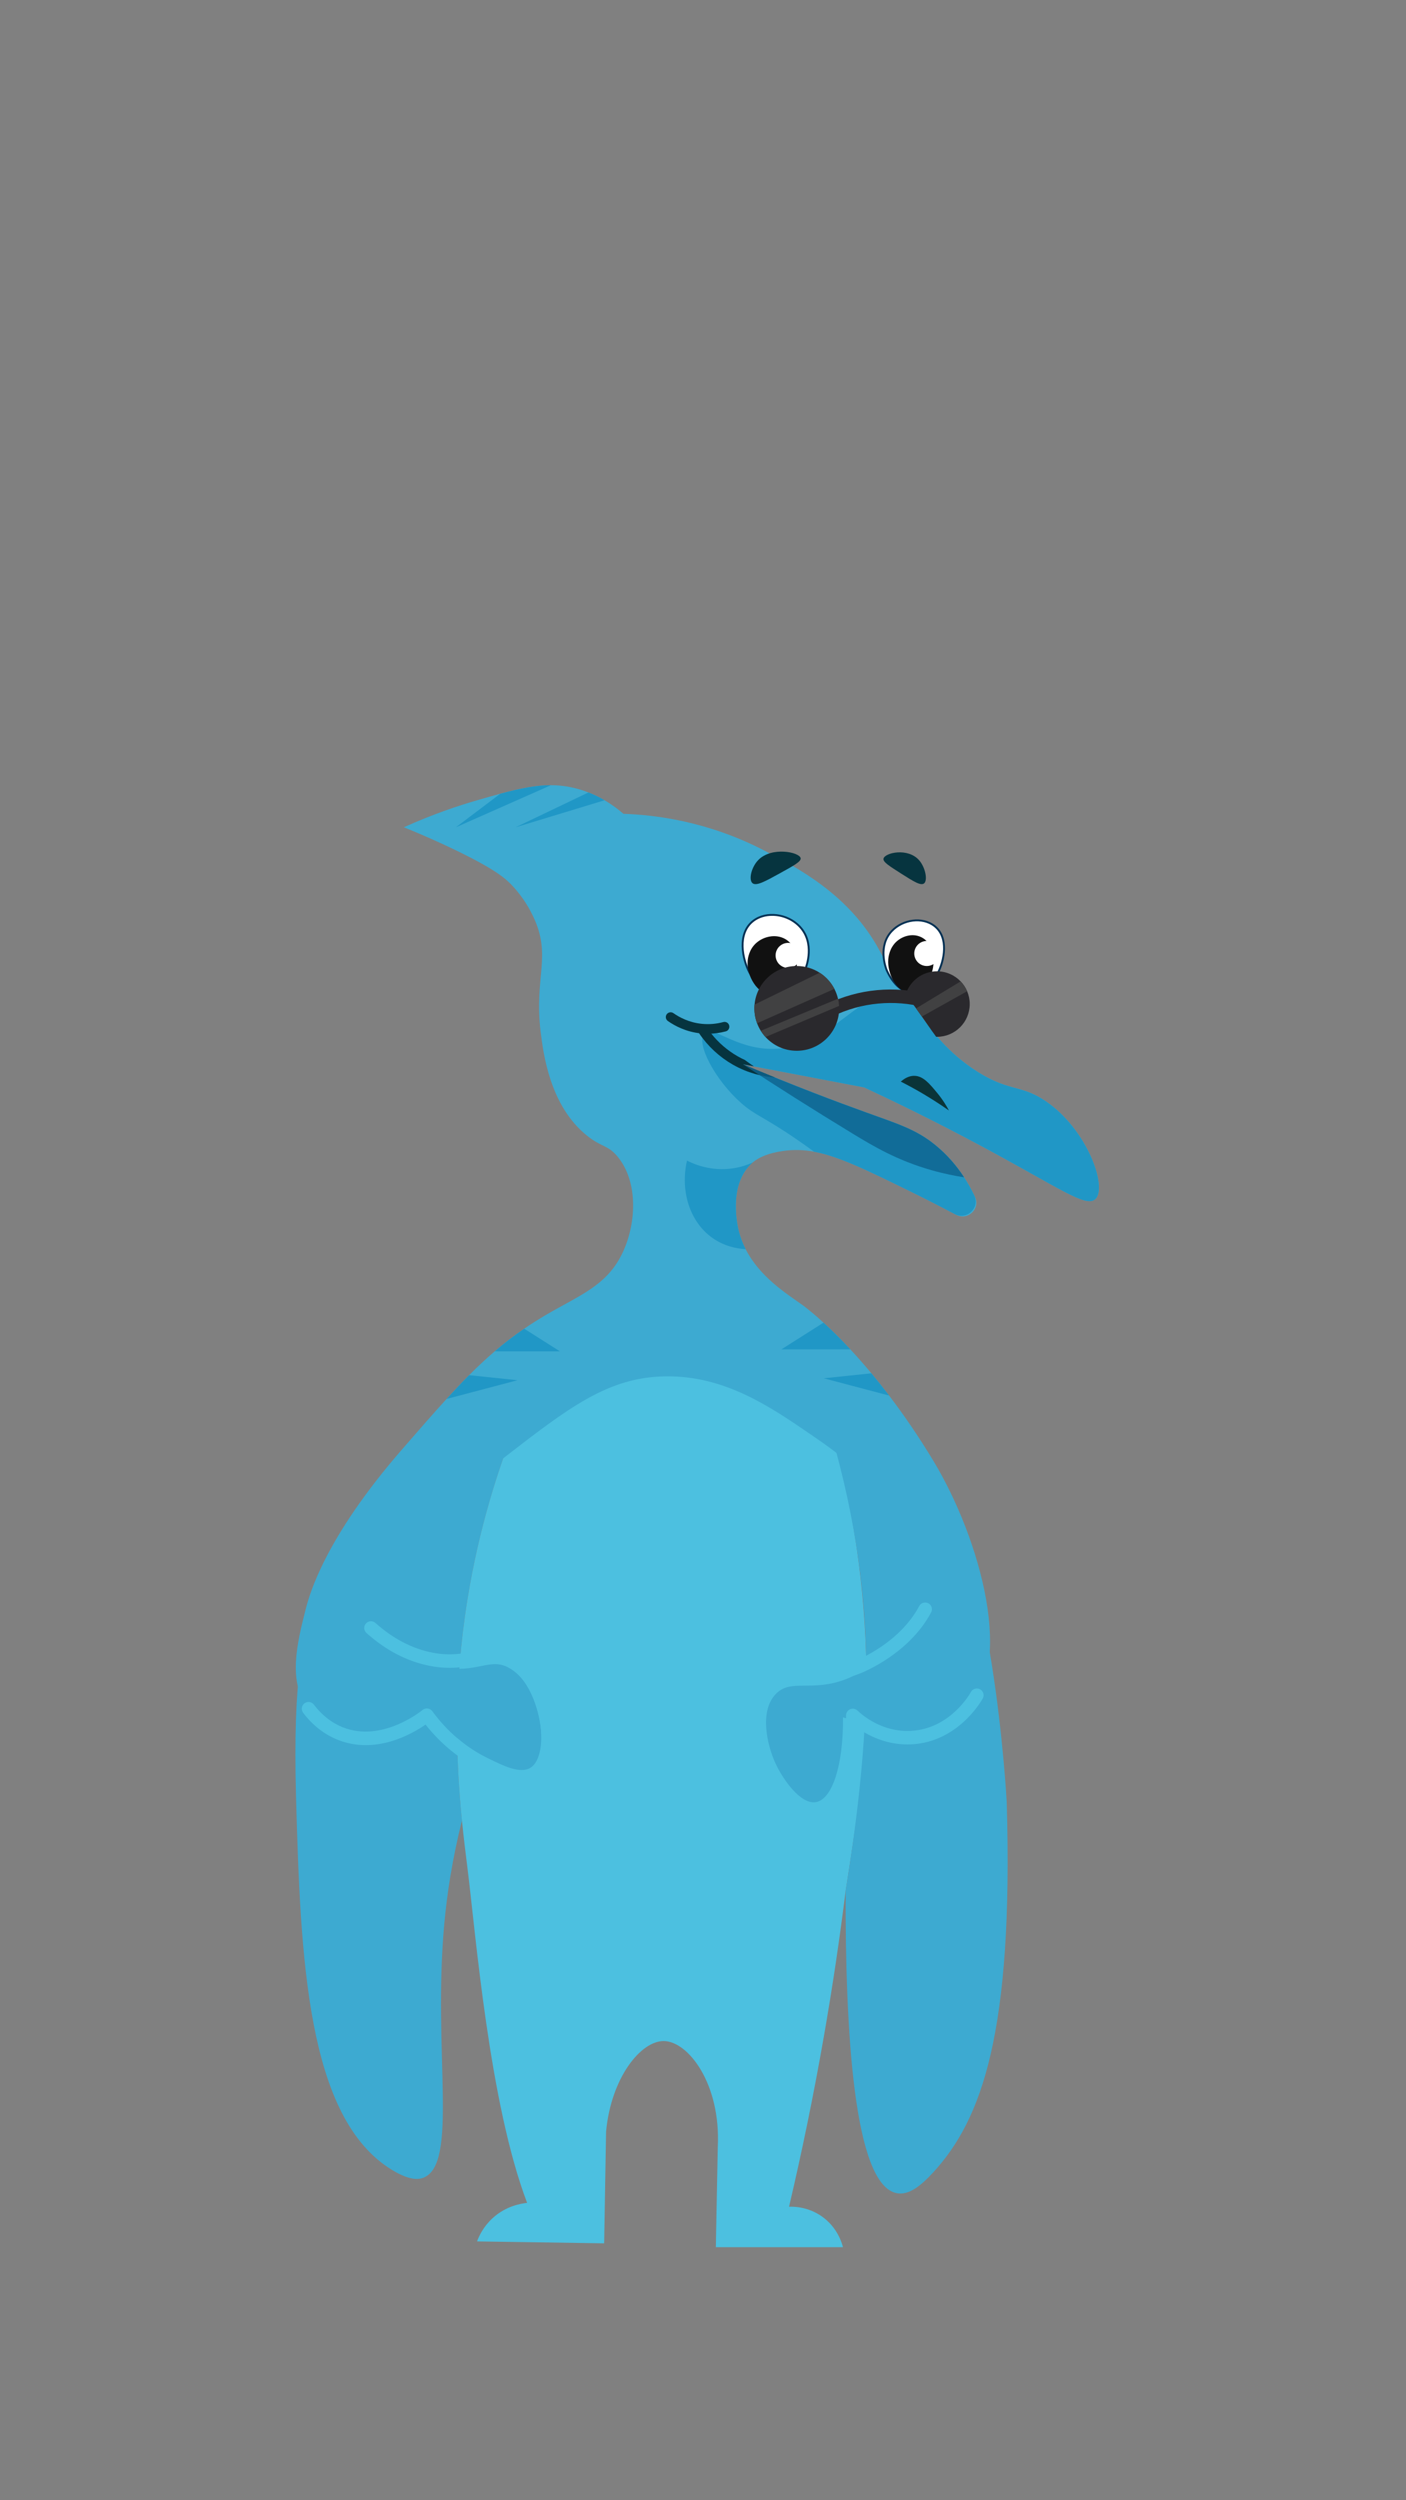 <?xml version="1.0" encoding="utf-8"?>
<!-- Generator: Adobe Illustrator 24.0.2, SVG Export Plug-In . SVG Version: 6.00 Build 0)  -->
<svg version="1.1" id="Layer_1" xmlns="http://www.w3.org/2000/svg" xmlns:xlink="http://www.w3.org/1999/xlink" x="0px" y="0px"
	 viewBox="0 0 1080 1920" style="enable-background:new 0 0 1080 1920;" xml:space="preserve">
<rect x="0" y="0" width="1080" height="1920" fill="#808080" stroke="none"/>
<style type="text/css">
	.st0{fill:#3DAAD1;}
	.st1{fill:#4CC0E0;}
	.st2{fill:#FFFFFF;}
	.st3{fill:#063154;}
	.st4{fill:#111111;}
	.st5{fill:#2097C6;}
	.st6{fill:#0A3438;}
	.st7{fill:#06343F;}
	.st8{fill:#2A292D;}
	.st9{fill:#414142;}
	.st10{opacity:0.82;}
	.st11{fill:#0D638E;}
</style>
<g>
	<g>
		<path class="st0" d="M359.05,1228.56c-10.99,68.35-8.63,125.13-4.2,169.43c-7.59,30.24-11.51,56.89-13.55,79.12
			c-9.07,98.24,11.32,184.96-16.27,195.29c-3.09,1.15-9.78,2.47-23.67-5.92c-65.85-39.78-70.56-163.04-73.97-287.02
			c-2.56-93.24,5.93-123.53,13.32-143.51c20.92-56.53,56.53-93.78,79.3-113.9l77.46-31.17
			C383.21,1126.14,368.03,1172.68,359.05,1228.56z"/>
	</g>
	<g>
		<path class="st1" d="M649.56,1452.04c0.33-2.03,0.64-4.01,0.95-5.99c9.1-58.73,16.78-108.27,14.79-174.58
			c-1.98-66.41-12.83-121.63-23.18-161.26c-0.67-2.53-1.32-5-1.97-7.4c-3.52-9.78-9.68-22.35-20.71-34.03
			c-33.69-35.61-83.6-31.81-91.73-31.07c-40.94,11.84-81.86,23.67-122.8,35.51c-2.43,5.53-4.93,11.42-7.46,17.66
			c-14.25,35.26-29.43,81.8-38.41,137.68c-10.99,68.35-8.63,125.13-4.2,169.43c1.32,13.2,2.81,25.27,4.2,36.22
			c6.36,50.38,16.63,180.45,45.86,257.43c-4.26,0.43-16.19,2.22-26.63,11.84c-7.03,6.48-10.34,13.69-11.84,17.75
			c32.55,0.49,65.1,0.99,97.64,1.48c0.49-28.6,0.99-57.21,1.48-85.81c3.89-41.54,26.78-69.73,44.38-69.53
			c18.78,0.21,43.85,32.87,41.42,81.37c-0.49,25.64-0.99,51.29-1.48,76.93h97.64c-0.81-3.21-4.28-15.27-16.27-23.67
			c-10.65-7.46-21.59-7.53-25.15-7.4c9.64-41.05,18.66-84.49,26.65-130.2C639.55,1525.58,645.08,1488.07,649.56,1452.04z"/>
	</g>
	<g>
		<path class="st0" d="M717.08,1667.96c-9.71,10.61-18.93,17.94-28.11,16.27c-33.41-6.06-39.7-126.32-39.41-232.19c0,0,0,0,0-0.01
			c0.33-2.03,0.64-4.01,0.95-5.99c4.84-30.9,16.15-103.82,14.79-174.58c-0.76-39.85-5.96-100.25-28.11-174.58
			c9.37,4.44,18.74,8.88,28.11,13.32c12.56,4.81,30.17,13.18,47.34,28.11c49.95,43.41,60.66,245.59,60.66,245.59
			C778.56,1561.18,754,1627.62,717.08,1667.96z"/>
	</g>
	<g>
		<path class="st0" d="M841.35,920.84c-7.31,6.79-27.59-8.67-88.77-41.42c-37.19-19.91-68.26-34.84-88.77-44.38l-54.8-10.45
			l-38.41-7.31c8.58,3.61,16.82,7.01,24.71,10.19c28.41,11.52,52.15,20.37,69.98,26.79c25.65,9.23,38.73,13.29,53.26,25.15
			c14.4,11.75,23.95,26.07,30.4,39.77c4.29,9.11-5.62,18.42-14.51,13.68c-13.51-7.16-25.36-13.15-35.12-17.95
			c-34.72-17.06-55.7-27.13-74-30.51c-8.08-1.48-15.64-1.66-23.64-0.56c-5.83,0.8-10.4,2.04-14,3.43c-4.59,1.78-7.56,3.79-9.53,5.43
			c-0.01,0-0.01,0.01-0.03,0.01c-0.64,0.55-1.15,1.04-1.6,1.48c-17.47,17.27-9.73,48.54-8.88,51.78c1.27,4.78,3.02,9.2,5.12,13.3
			c10.81,21.22,30.99,33.89,43.7,42.92c0,0,6.05,4.29,16.1,13.49c5.7,5.22,12.69,12.03,20.61,20.53
			c5.04,5.41,10.46,11.54,16.16,18.37c4.38,5.25,8.94,10.95,13.6,17.07c10.92,14.32,22.49,31.05,34.15,50.36
			c35.76,59.21,63.99,159.23,23.67,193.81c-5.98,5.12-30.39,23.33-93.21,2.96c0.33,36.53-8.18,62.83-20.71,65.1
			c-11.87,2.15-25.51-17.61-31.07-29.59c-6.32-13.6-12.72-39.8,0-53.26c11.76-12.46,27.73-1.15,54.74-11.84
			c2.44-0.96,28.76-11.75,41.42-35.51c20.86-39.13-7.03-86.9-13.32-97.64c-15.52-26.54-35.57-40.6-56.22-54.74
			c-30.79-21.08-65.57-44.92-110.96-44.38c-44.28,0.52-74.54,23.94-125.75,63.62c-13.11,10.15-43.98,35.31-69.53,76.93
			c-12.86,20.93-27.19,44.81-17.75,62.14c8.2,15.05,31.26,19.16,39.95,20.71c27.98,4.99,37.42-7.32,51.78,0
			c26.07,13.3,32.83,66.64,17.75,76.93c-7.9,5.39-21.47-1.24-34.03-7.4c-20.14-9.85-32.33-24.16-38.47-32.55
			c-40.6,17.89-79.83,15.96-97.64-4.44c-17.4-19.93-9.35-51.74-2.96-76.93c3-11.85,14.96-54.95,73.97-122.8
			c12.86-14.79,23.98-27.58,34.31-38.88c5.98-6.55,11.7-12.61,17.32-18.26c6.58-6.58,13.03-12.65,19.68-18.32
			c7.2-6.17,14.62-11.88,22.64-17.35c5.37-3.67,11.01-7.23,17.01-10.76c25.24-14.77,45.6-21.97,57.7-45.86
			c11.41-22.53,13.34-55.69-2.96-75.45c-7.6-9.22-12.13-6.97-23.67-16.27c-28.35-22.83-33.42-62.68-35.51-79.89
			c-5.1-42.15,8.94-58.1-5.92-88.77c-1.86-3.86-6.7-13.66-16.27-23.67c-5.09-5.33-13.24-12.55-45.86-28.11
			c-9.07-4.33-21.63-10.06-36.99-16.27c22.41-10.1,41.85-16.57,56.22-20.71c6.39-1.85,12.28-3.54,17.8-5.03
			c14.96-4.02,27.15-6.55,38.89-6.55c6.75,0,13.34,0.84,20.24,2.71c3.02,0.81,5.89,1.78,8.61,2.83c4.57,1.79,8.7,3.86,12.4,6.01
			h0.01c5.99,3.49,10.8,7.23,14.48,10.4c23.57,0.81,64.19,5.44,108,28.11c25.67,13.29,65.6,33.94,88.77,76.93
			c11.63,21.56,10.56,19.97,19.37,32.28c2.74,3.82,6.41,8.97,11.7,16.54c7.86,11.24,21.04,29.74,44.38,44.38
			c22,13.8,31.28,10.53,46.63,19.04c0.04,0.03,0.09,0.06,0.13,0.07c0.83,0.44,1.66,0.95,2.52,1.48c0.81,0.49,1.64,1.02,2.5,1.6
			C835.08,867,851,911.89,841.35,920.84z"/>
	</g>
	<g>
		<path class="st1" d="M403.78,1370.93c-10.3,0-22.45-5.96-33.54-11.39c-16.81-8.23-31.38-20.05-43.37-35.19
			c-10.49,7.3-38.35,23.31-67.48,11.67c-10.24-4.09-19.42-11.26-26.54-20.75c-1.72-2.29-1.26-5.53,1.03-7.25
			c2.29-1.72,5.53-1.26,7.25,1.03c5.99,7.97,13.63,13.97,22.1,17.35c30.48,12.17,61.01-12.99,61.32-13.25
			c1.1-0.92,2.52-1.34,3.95-1.17c1.42,0.17,2.71,0.93,3.56,2.08c11.55,15.78,25.93,27.95,42.73,36.18
			c12.3,6.02,27.6,13.52,34.29,8.96c4.96-3.39,7.62-14.22,6.76-27.58c-1.24-19.48-10.16-44.31-26.8-52.8
			c-7.11-3.63-13.5-2.36-22.34-0.61c-9.23,1.83-20.71,4.1-36.37,1.08c-17.37-3.35-33.79-11.84-48.82-25.25
			c-2.13-1.9-2.32-5.18-0.42-7.31c1.91-2.14,5.18-2.32,7.31-0.42c13.61,12.15,28.38,19.82,43.88,22.81
			c13.67,2.63,23.62,0.67,32.4-1.07c9.64-1.91,18.75-3.71,29.06,1.55c20.36,10.39,30.96,38.31,32.43,61.37
			c1.13,17.72-2.97,31.13-11.26,36.79C411.62,1370,407.84,1370.93,403.78,1370.93z"/>
	</g>
	<g>
		<path class="st1" d="M626.84,1404.23c-17.79,0-34.61-25.81-41.32-40.26c-8.27-17.79-17.37-53.08,0.93-72.45
			c9.19-9.73,19.86-9.8,32.22-9.88c10.72-0.07,22.88-0.15,38.2-6.21c3.47-1.37,34.34-14.17,49.22-42.1
			c1.35-2.52,4.48-3.48,7.01-2.13s3.48,4.48,2.13,7.01c-16.63,31.2-50.72,45.35-54.56,46.86c-17.12,6.77-30.88,6.86-41.94,6.93
			c-11.21,0.07-18.61,0.12-24.76,6.63c-13.48,14.26-6.83,44.28,0.93,60.97c7.21,15.54,22.75,36.02,33.3,34.15
			c10.83-1.96,22.11-29.39,21.69-76.39c-0.02-2.08,1.21-3.97,3.12-4.8s4.13-0.43,5.63,1c4.15,3.96,19.4,16.8,41.14,15.61
			c30.29-1.62,45.41-28.71,46.03-29.86c1.37-2.51,4.52-3.44,7.03-2.06c2.51,1.37,3.43,4.52,2.06,7.03
			c-0.74,1.36-18.58,33.31-54.57,35.24c-17.57,0.91-31.5-5.73-40.19-11.58c-1.25,43.45-12.7,72.86-30.1,76.01
			C628.98,1404.14,627.91,1404.23,626.84,1404.23z"/>
	</g>
	<g>
		<g>
			<path class="st2" d="M618.69,744.04c-0.44,1.1-8.02,19.38-22.19,19.23c-12.02-0.13-19.18-13.42-20.71-16.27
				c-5.44-10.11-9.87-30.27,2.96-39.95c10.16-7.66,26.41-5.18,35.51,4.44C626.27,724.18,619.34,742.43,618.69,744.04z"/>
			<path class="st3" d="M596.67,764.02c-0.06,0-0.12,0-0.18,0c-8.03-0.09-15.62-6-21.36-16.66c-5.7-10.59-9.88-31.05,3.17-40.89
				c10.19-7.68,26.89-5.61,36.49,4.52c12.22,12.91,5.41,31.28,4.59,33.33l0,0C619.06,745.12,611.35,764.02,596.67,764.02z
				 M593.13,703.28c-5.09,0-10.03,1.42-13.94,4.37c-12.31,9.28-8.22,28.85-2.75,39c5.47,10.17,12.6,15.81,20.07,15.89
				c0.05,0,0.11,0,0.16,0c13.68,0,21.03-18,21.33-18.77c0.78-1.96,7.3-19.52-4.29-31.77C608.32,706.3,600.56,703.28,593.13,703.28z"
				/>
		</g>
		<g>
			<path class="st4" d="M612.04,741.82c-0.9,10.23-8.75,22.14-18.86,22.19c-11.29,0.06-19.86-14.69-18.86-26.26
				c0.18-2.11,1.09-8.78,6.66-13.68c5.53-4.87,14.75-7.2,22.19-2.96C613.08,726.76,612.22,739.77,612.04,741.82z"/>
		</g>
		<g>
			<circle class="st2" cx="605.38" cy="733.68" r="9.62"/>
		</g>
	</g>
	<g>
		<g>
			<path class="st2" d="M680.99,744.73c0.4,1.01,7.34,17.73,20.3,17.6c11-0.12,17.55-12.28,18.95-14.89
				c4.98-9.25,9.03-27.69-2.71-36.55c-9.3-7.01-24.16-4.74-32.49,4.06C674.06,726.57,680.4,743.26,680.99,744.73z"/>
			<path class="st3" d="M701.13,763.07c-13.47,0-20.54-17.32-20.83-18.06l0,0c-0.75-1.88-7-18.72,4.21-30.56
				c8.8-9.29,24.12-11.19,33.47-4.14c11.97,9.02,8.14,27.78,2.91,37.49c-5.26,9.78-12.22,15.2-19.6,15.28
				C701.24,763.07,701.19,763.07,701.13,763.07z M681.67,744.46c0.28,0.71,7.01,17.3,19.61,17.13c6.81-0.07,13.32-5.22,18.31-14.5
				c4.99-9.27,8.73-27.14-2.5-35.61c-8.77-6.62-23.2-4.8-31.51,3.98C675.01,726.64,680.96,742.67,681.67,744.46L681.67,744.46z"/>
		</g>
		<g>
			<path class="st4" d="M716.99,740.7c-0.82,10.06-8.04,21.78-17.34,21.83c-10.38,0.06-18.26-14.45-17.34-25.83
				c0.17-2.08,1-8.64,6.12-13.46c5.08-4.79,13.56-7.08,20.4-2.91C717.95,725.89,717.15,738.68,716.99,740.7z"/>
		</g>
		<g>
			<circle class="st2" cx="711.9" cy="732.21" r="9.62"/>
		</g>
	</g>
	<g>
		<path class="st5" d="M841.35,920.84c-7.31,6.79-27.59-8.67-88.77-41.42c-37.19-19.91-68.26-34.84-88.77-44.38l-93.21-17.75
			c39.49,16.61,71.9,28.79,94.69,36.99c25.65,9.23,38.73,13.29,53.26,25.15c9.14,7.47,16.35,15.98,22.01,24.69
			c3,4.6,5.59,9.27,7.81,13.88c4.57,9.47-5.74,19.23-15.03,14.31c-13.05-6.92-24.53-12.71-34.03-17.37
			c-34.72-17.06-55.7-27.13-74-30.51c-3.82-2.81-8.21-5.95-13.29-9.44c-26.25-18.01-31.75-18.21-42.9-28.11
			c-19.87-17.64-34.69-45.64-28.11-53.26c6.07-7.03,22.99,11.7,51.78,11.84c47.03,0.22,67.73-49.44,102.22-43.17
			c2.74,3.82,6.41,8.97,11.7,16.54c7.86,11.24,21.04,29.74,44.38,44.38c22,13.8,31.28,10.53,46.63,19.04
			c0.04,0.03,0.09,0.06,0.13,0.07c0.84,0.5,1.69,0.99,2.52,1.48c0.81,0.49,1.64,1.02,2.5,1.6C835.08,867,851,911.89,841.35,920.84z"
			/>
	</g>
	<g>
		<path class="st6" d="M691.93,830.59c4.58-4.02,8.43-4.46,10.36-4.44c6.81,0.06,11.68,5.97,17.75,13.32
			c4.08,4.94,6.93,9.63,8.88,13.32c-6.27-4.41-13.17-8.89-20.71-13.32C702.61,836.19,697.17,833.24,691.93,830.59z"/>
	</g>
	<g>
		<path class="st7" d="M615,658.97c-0.98-4.66-22.35-9.04-32.55,1.48c-5.38,5.56-7.5,15.11-4.44,17.75
			c2.84,2.45,9.75-1.36,20.71-7.4C609.93,664.63,615.54,661.54,615,658.97z"/>
	</g>
	<g>
		<path class="st7" d="M678.64,659.42c0.83-4.56,18.95-8.84,27.6,1.45c4.56,5.43,6.36,14.77,3.76,17.35
			c-2.41,2.4-8.27-1.33-17.56-7.23C682.94,664.95,678.18,661.94,678.64,659.42z"/>
	</g>
	<g>
		<path class="st8" d="M639.45,780.51l-4.53-9.31c12.21-5.94,25.26-9.59,38.77-10.85c13.03-1.22,26.08-0.18,38.77,3.1l-2.59,10.03
			c-11.52-2.98-23.37-3.93-35.21-2.82C662.39,771.8,650.54,775.12,639.45,780.51z"/>
	</g>
	<g>
		<g>
			<path class="st8" d="M744.89,771.04c0,13.89-11.26,25.15-25.15,25.15c-0.22,0-0.43-0.03-0.65-0.03
				c-1.98-2.68-3.73-5.16-5.27-7.37c-2.17-3.11-4.05-5.8-5.71-8.15c-1.72-2.41-3.18-4.47-4.45-6.26c-0.55-0.75-1.05-1.46-1.54-2.13
				c-2.91-4.05-4.73-6.6-6.3-8.97c3.27-10.09,12.74-17.4,23.92-17.4c7.13,0,13.58,2.97,18.15,7.75c2.1,2.17,3.8,4.73,5,7.56
				C744.18,764.24,744.89,767.55,744.89,771.04z"/>
		</g>
		<g>
			<path class="st9" d="M742.89,761.2l-34.78,19.44c-1.72-2.41-3.18-4.47-4.45-6.26l34.23-20.74
				C739.99,755.82,741.7,758.38,742.89,761.2z"/>
		</g>
	</g>
	<g>
		<g>
			<g>
				<path class="st7" d="M572.17,813.99c-1.87-0.85-3.75-1.81-5.64-2.89c-7.71-4.41-14.59-10.33-20.17-17.34
					c-1.32-1.66-2.56-3.37-3.73-5.15c-1.12-1.72-3.42-2.19-5.12-1.07c-1.72,1.12-2.19,3.42-1.07,5.12c0.16,0.25,0.33,0.5,0.5,0.74
					c6.67,9.93,15.62,18.24,25.91,24.12c11.63,6.64,23.05,9.22,32.46,9.94c-7.89-3.18-16.13-6.58-24.71-10.19l8.5,1.62
					C576.74,817.32,574.43,815.66,572.17,813.99z"/>
			</g>
		</g>
		<g>
			<g>
				<path class="st7" d="M543.67,793.85c-1.74,0-3.49-0.09-5.23-0.26c-11.43-1.14-20.14-5.81-25.43-9.53
					c-1.67-1.17-2.07-3.48-0.9-5.15c1.18-1.67,3.48-2.07,5.15-0.9c4.57,3.21,12.07,7.24,21.91,8.22c5.5,0.55,11.02,0.09,16.42-1.37
					c1.97-0.53,4,0.63,4.53,2.61c0.53,1.97-0.63,4-2.61,4.54C552.96,793.23,548.32,793.85,543.67,793.85z"/>
			</g>
		</g>
	</g>
	<g>
		<g>
			<path class="st8" d="M644.58,774.37c0,17.98-14.57,32.55-32.55,32.55c-9.51,0-18.05-4.07-24-10.56
				c-1.36-1.48-2.57-3.08-3.64-4.79c-1.14-1.8-2.09-3.74-2.86-5.77c-1.33-3.55-2.06-7.4-2.06-11.42c0-0.99,0.04-1.97,0.13-2.93
				c1.48-16.6,15.43-29.62,32.41-29.62c6.49,0,12.53,1.89,17.61,5.16c4.76,3.06,8.67,7.34,11.29,12.4c1.23,2.35,2.17,4.88,2.8,7.55
				c0.43,1.79,0.7,3.64,0.8,5.53C644.57,773.1,644.58,773.73,644.58,774.37z"/>
		</g>
		<g>
			<path class="st9" d="M640.93,759.38l-59.39,26.41c-1.33-3.55-2.06-7.4-2.06-11.42c0-0.99,0.04-1.97,0.13-2.93l50.02-24.46
				C634.41,750.05,638.31,754.32,640.93,759.38z"/>
		</g>
		<g>
			<path class="st9" d="M644.53,772.46l-56.49,23.89c-1.36-1.48-2.57-3.08-3.64-4.79l59.33-24.63
				C644.16,768.72,644.42,770.57,644.53,772.46z"/>
		</g>
	</g>
	<g class="st10">
		<path class="st11" d="M740.57,904.1c-6.58-1.02-15.18-2.68-24.97-5.46c-26.38-7.49-44.44-18.26-60.66-28.11
			c-31.16-18.95-59.18-36.75-84.33-53.26c39.49,16.61,71.9,28.79,94.69,36.99c25.65,9.23,38.73,13.29,53.26,25.15
			C727.7,886.88,734.91,895.39,740.57,904.1z"/>
	</g>
	<g>
		<path class="st5" d="M576.53,894.21c-17.47,17.27-9.73,48.54-8.88,51.78c1.27,4.78,3.02,9.2,5.12,13.3
			c-6.95-0.43-16.73-2.31-25.83-8.86c-16.97-12.21-24.57-35.57-19.23-59.18c4.9,2.52,18.32,8.55,35.51,5.92
			c5.8-0.89,10.8-2.57,14.91-4.44C577.49,893.27,576.97,893.76,576.53,894.21z"/>
	</g>
	<g>
		<path class="st5" d="M423.14,603l-72.97,32.3l34.07-25.74C399.2,605.53,411.39,603,423.14,603z"/>
	</g>
	<g>
		<path class="st5" d="M478.88,610.15"/>
	</g>
	<g>
		<path class="st5" d="M464.39,614.54l-68.35,20.76l55.95-26.76C456.56,610.33,460.69,612.4,464.39,614.54z"/>
	</g>
	<g>
		<path class="st5" d="M430.06,1037.71h-50.01c7.2-6.17,14.62-11.88,22.64-17.35L430.06,1037.71z"/>
	</g>
	<g>
		<path class="st5" d="M397.51,1059.91l-54.46,14.38c5.98-6.55,11.7-12.61,17.32-18.26L397.51,1059.91z"/>
	</g>
	<g>
		<path class="st5" d="M653.18,1036.23H600.2l32.37-20.53C638.27,1020.92,645.27,1027.73,653.18,1036.23z"/>
	</g>
	<g>
		<path class="st5" d="M682.93,1071.68l-50.18-13.26l36.59-3.82C673.72,1059.86,678.27,1065.56,682.93,1071.68z"/>
	</g>
</g>
</svg>
